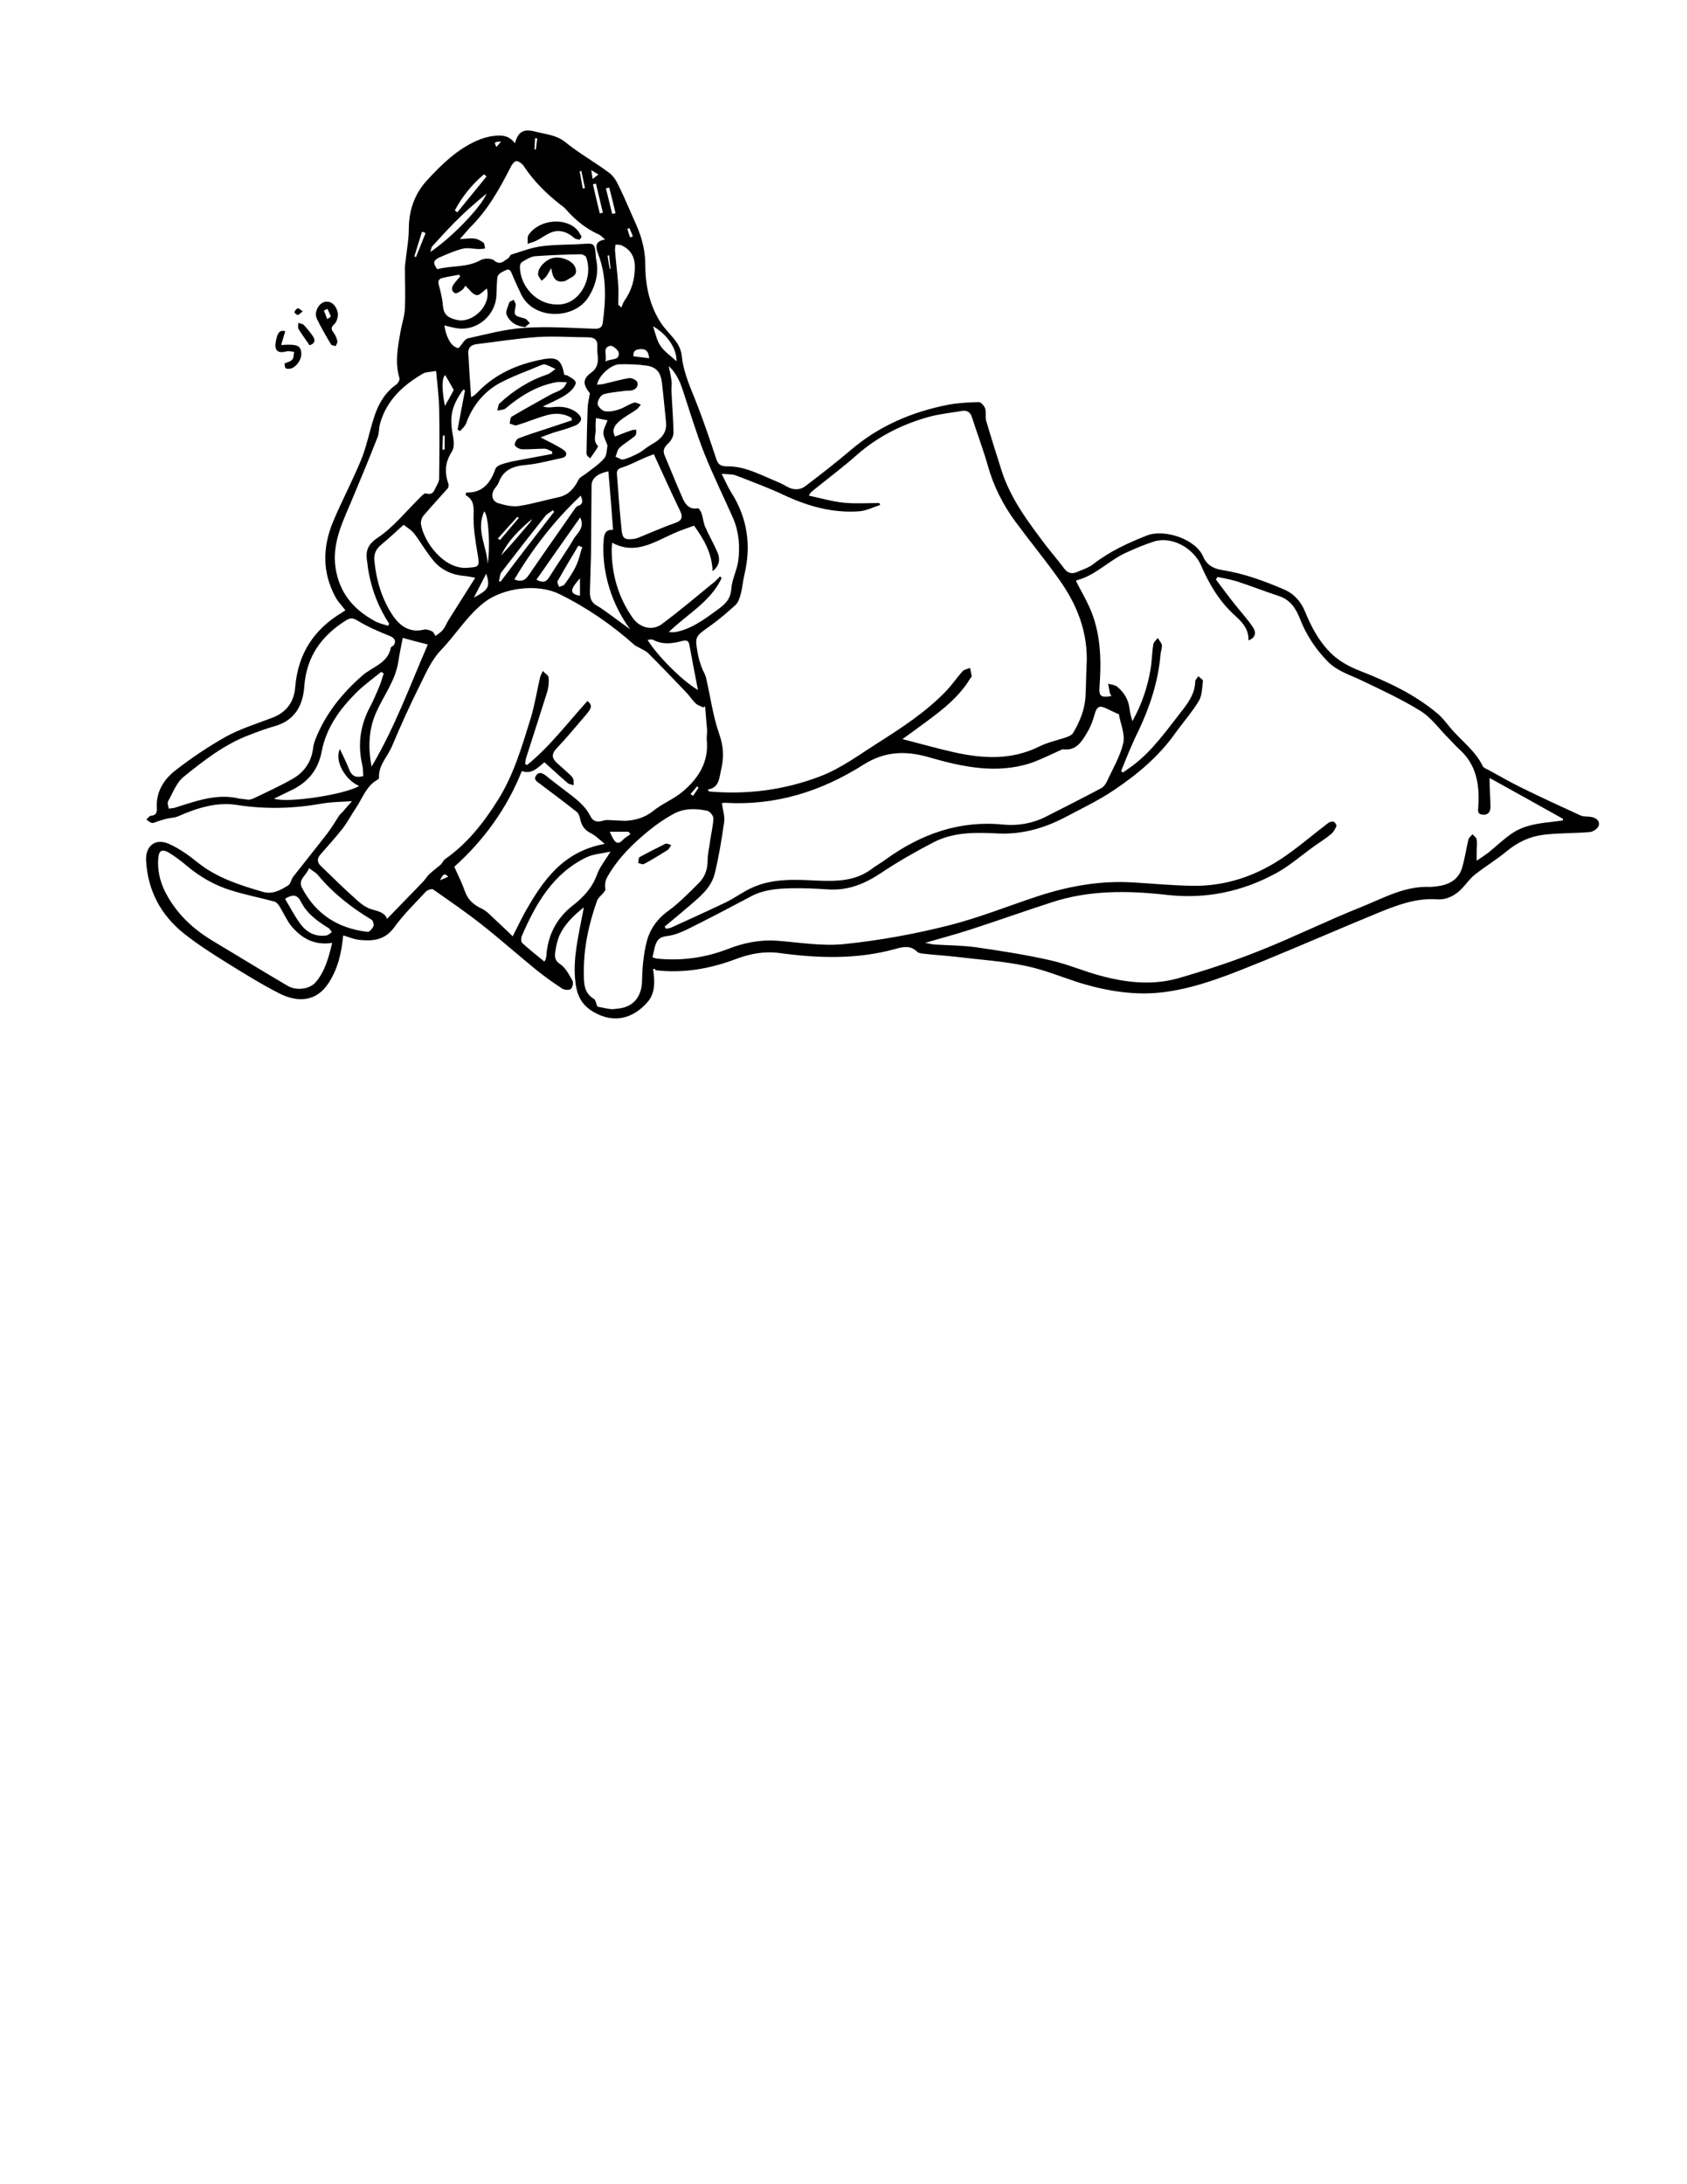 <?xml version="1.0" encoding="utf-8"?>
<!-- Generator: Adobe Illustrator 23.1.0, SVG Export Plug-In . SVG Version: 6.00 Build 0)  -->
<svg version="1.1" id="Layer_1" xmlns="http://www.w3.org/2000/svg" xmlns:xlink="http://www.w3.org/1999/xlink" x="0px" y="0px"
	 viewBox="0 0 612 792" style="enable-background:new 0 0 612 792;" xml:space="preserve">
<g>
	<path d="M236.9,351.4c0.7,4.4,0.9,8.7-2.1,12.1c-5.1,5.7-11.9,7.8-19.4,3.5c-5.2-3-6.4-7.2-6.8-12.4c-0.6-7.7,1.2-15,2.6-22.5
		c0.2-0.8,0.3-1.5,0.6-3.1c-4,3.2-7,6.2-8.9,10.3c-0.7,1.7-1.1,3.6-1.4,5.4c-0.3,1.8-0.5,3.4,1.7,4.9c2,1.3,3.2,3.8,4.5,6
		c0.4,0.7,0,2.5-0.6,3c-0.6,0.5-2.3,0.4-3.1-0.1c-3.4-2.2-6.7-4.6-9.8-7.1c-6.5-5.3-12.8-10.9-19.4-16.1
		c-5.7-4.5-11.7-8.6-17.7-12.8c-0.5-0.3-2,0.2-2.6,0.8c-4,4.3-8.2,8.4-11.6,13.1c-3.4,4.6-7.8,4.9-12.6,4.4c-2-0.2-3.9-1.1-5.8-1.6
		c-0.6,6.1-1.8,11.8-5.2,17.1c-4.5,7.1-11.4,7.2-17.8,4c-6.7-3.4-13.1-7.4-19.4-11.3c-5.3-3.3-10.6-6.7-15.5-10.6
		c-8.3-6.7-13-15.5-13.6-26.3c-0.3-5.4,3.4-8.3,8.3-6.1c3.8,1.7,7.3,4.2,10.6,6.9c7,5.5,15.2,8.1,23.5,10.5c3.4,1,6.4-0.6,9.2-2.4
		c0.9-0.6,1-2.1,1.7-3c4.2-5.4,8.5-10.7,12.6-16c1.5-2,2.7-4.1,4.1-6.2c0.4-0.6,0.9-1,1.4-1.5c0.9-1.1,1.8-2.1,3.3-3.8
		c-4.3,0.3-7.7,0.3-11,0.9c-10.2,1.8-20.3,2.1-30.6,0.5c-7.6-1.2-14.6,1.1-21.5,4.1c-1.3,0.6-2.8,0.5-4.2,0.9
		c-0.9,0.2-1.8,0.5-2.8,0.8c-0.8,0.2-1.7,0.8-2.5,0.7c-0.7-0.1-1.4-0.8-2-1.2c0.5-0.5,1.1-1.4,1.7-1.4c1.8-0.2,2.2-1.1,2.1-2.7
		c-0.4-5.9,2.5-10.5,6.8-13.8c5.8-4.5,11.9-8.6,18.3-12.2c5.1-2.8,10.9-4.6,16.4-6.7c5.4-1.9,8.3-5.8,8.7-11.3
		c1-12.1,6.8-20.9,17-27c0.4-0.2,0.7-0.5,1.2-0.8c-1.2-1.6-2.6-3-3.5-4.6c-5-9.1-4.8-18.4-0.9-27.7c3.2-7.6,7.1-14.9,10.2-22.5
		c2-5,3-10.4,4.7-15.5c1.5-4.6,3.9-8.7,8-11.6c0.6-0.4,1.3-1.7,1.1-2.3c-1.7-5.7-0.6-11.3,0.4-16.9c0.5-2.9,1.5-5.7,1.6-8.6
		c0.2-4.8,0-9.6,0-14.4c0-1.3,0.3-2.6,0.4-4c0.4-3.3,1-6.7,1-10c0-6.8,2-12.8,6.6-17.8c5.3-5.8,10.9-11.2,18.1-14.4
		c1.9-0.8,4-1.5,6.1-1.7c2.8-0.4,5.7-0.2,7.7,2.7c1.1-4.2,3.1-5.4,7.3-4.3c3.7,1,7.4,1.1,10.8,3.7c5,4.1,10.8,7.3,16,11.2
		c1.7,1.2,2.9,3.3,3.8,5.3c2.2,4.5,4.1,9.2,6.2,13.8c2,4.6,3.2,9.3,3.2,14.4c0,7.3,1.5,14.4,5.4,20.6c1.6,2.6,4,4.7,5.8,7.2
		c1,1.4,1.8,3.2,2,4.9c0.6,6.6,3.5,12.4,5.8,18.4c2.4,6.3,4.6,12.7,6.7,19.1c0.7,2.2,1.7,2.8,4,2.8c5.8-0.1,10.9,2.5,16.1,4.7
		c1.9,0.8,3.8,1.6,5.5,2.6c2.4,1.4,4.9,1.4,7-0.3c5.4-4.1,10.8-8.3,16-12.7c10.3-8.9,22.3-14,35.4-16.6c3.7-0.7,7.5-0.9,11.3-1
		c0.8,0,2,1.4,2.3,2.4c0.4,1.3,0,2.9,0.3,4.2c1.8,6.1,3.7,12.1,5.6,18.1c3.3,10.4,9.8,18.9,16.2,27.4c2.2,2.8,4.5,5.5,6.6,8.3
		c1.2,1.6,2.7,2,4.4,1.3c2.1-0.9,4.4-1.6,6.2-3c5.9-4.6,12.5-7.6,19.3-10.3c6.3-2.5,17.8,1.2,20.5,7.7c1.3,3,3.7,4.3,6.8,4.8
		c7.8,1.2,15.2,3.9,22.4,7c3.6,1.5,6.2,4.3,7.7,8c2.1,5.1,4.6,10,8.4,14.1c3.2,3.5,7.1,5.7,11.4,7.4c10,3.9,19.7,8.4,28,15.3
		c1.8,1.4,3.2,3.3,4.7,5.1c3.9,4.8,9.2,8.4,12,14.2c0.3,0.7,1.4,1,2.1,1.4c3.9,2.1,7.8,4.4,11.9,6.4c7.1,3.5,14.3,6.8,21.5,10.1
		c1.1,0.5,2.4,0.3,3.7,0.5c1.8,0.3,3.3,1.3,2.9,3.1c-0.3,1.1-2,2.3-3.2,2.4c-5.6,0.5-11.3,0.3-16.9,1c-4.8,0.6-9.2,2.6-13.1,5.8
		c-3.7,3.1-7.9,5.6-11.7,8.6c-1.7,1.3-3,3.2-4.5,4.8c-2.5,2.8-5.9,4.5-9.4,4.2c-7.6-0.5-14.3,2.1-21,4.8
		c-13.9,5.7-27.6,11.7-41.5,17.4c-11.7,4.7-23.4,9.7-36,11.4c-10.4,1.4-20.6-0.2-30.6-3.2c-6.7-2.1-13.3-4.9-20.2-6.3
		c-8.1-1.7-16.4-2.2-24.6-3.2c-4.1-0.5-8.2-0.7-12.4-1.2c-0.8-0.1-1.7-0.2-2.2-0.7c-2.4-2.4-5.1-1.8-7.9-1
		c-13.8,3.8-27.8,3.4-41.8,1.5c-5.5-0.8-10.8,0.2-15.9,2.1c-9.5,3.6-19.2,5.3-29.3,4.1C237.7,351.2,237.4,351.3,236.9,351.4z
		 M406.7,279.6c0.2,0.2,0.5,0.4,0.7,0.5c1.1-0.8,2.3-1.6,3.4-2.4c7.5-5.6,12.7-13.3,18.4-20.5c2.3-3,4.3-6.1,4.4-10.1
		c0-0.6,0.7-1.2,1.1-1.9c0.6,0.6,1.7,1.2,1.7,1.7c-0.3,2.4-0.3,5.1-1.4,7.1c-2.5,4.2-5.8,7.9-8.6,11.8c-6,8.5-13.8,15-22.3,20.7
		c-5.6,3.8-11.8,6.7-17.8,9.9c-7.7,4-15.8,6.3-24.7,5.8c-7.7-0.4-15.7-0.5-22.9,3.2c-6.5,3.4-12.9,7-19,11.1c-6,4-12.1,6.5-19.3,6
		c-4.5-0.3-9-0.5-13.5-0.4c-4.9,0.1-9.9,0.5-14.4,2.9c-6.8,3.6-13.6,7.2-20.4,10.6c-3.2,1.6-6.6,3.4-10,3.8
		c-2.9,0.3-3.8,1.5-4.5,3.8c-0.3,1.3-0.6,2.6-0.9,3.9c0.7,0.2,1.2,0.5,1.7,0.5c8.8,0.9,17.4-0.3,25.7-3.5c5.6-2.2,11.5-3.4,17.6-3
		c8.3,0.6,16.6,2.1,24.8,1.2c12.6-1.3,25.2-3.6,37.5-6.7c11.2-2.8,22-7.2,33-10.8c11.2-3.6,22.6-5.6,34.4-4.8
		c7,0.4,14.1,1.1,21.1,1.2c11.6,0.2,22.4-3.3,32-9.6c6.1-4,11.7-8.9,17.5-13.3c0.5-0.3,1.4-0.5,1.9-0.3c0.5,0.3,1.1,1.3,0.9,1.6
		c-0.5,1.1-1.1,2.2-2,2.9c-1.9,1.6-4,2.9-6,4.3c-4.6,3.3-8.9,7.1-13.8,9.8c-12.3,6.7-25.6,9.5-39.6,7.9c-14.2-1.6-28.2-1.8-41.9,2.7
		c-9.9,3.2-19.7,6.7-29.6,9.9c-5.2,1.7-10.6,3.1-16.3,4.8c1.4,0.2,2.4,0.5,3.5,0.6c5,0.3,10.1,0.3,15.1,1c9,1.3,18,2.7,26.8,4.7
		c6.4,1.4,12.6,4.2,19,5.8c9.1,2.4,18.4,3.3,27.5,0.7c10.1-2.9,20.1-6.2,29.8-10.1c12.3-4.9,24.2-10.8,36.5-15.7
		c8-3.2,15.8-7.7,24.9-7.3c0.8,0,1.6-0.1,2.4-0.2c4.3-0.5,7.9-2.2,9.3-6.7c1-3.4,1.5-6.9,2.3-10.3c0.2-0.7,1-1.3,1.5-1.9
		c0.5,0.6,1.4,1.2,1.5,1.9c0.2,1.4,0,2.8,0,4.2c0,0.9,0,1.8,0,3.5c1.8-1.2,3-2,4.2-2.9c2.9-2.3,5.6-5,8.6-7c4.1-2.8,9-3.6,13.8-4.1
		c1.6-0.2,3.1-0.4,4.7-0.6c0-0.2,0-0.4,0-0.6c-8.7-4.9-17.4-9.7-26.6-14.8c0,1.5,0,2.1,0,2.8c0.1,2.6,0.3,5.2,0.3,7.7
		c0,1.7-0.8,3-2.8,2.8c-2.1-0.2-1.7-1.5-1.6-3.1c0.5-7.8-0.7-15.1-6.9-20.6c-1.4-1.3-2.7-2.8-4.1-4.2c-3.2-3.2-6-7.2-9.8-9.6
		c-6.9-4.3-14.3-7.7-21.6-11.2c-4.2-2-8.7-3.3-12.2-6.8c-4.4-4.5-7.8-9.6-10.1-15.5c-1.4-3.6-3.4-6.8-7.4-8.2
		c-5.2-1.7-10.3-3.7-15.5-5.4c-2.3-0.7-4.7-1.1-7-1.6c-0.2,0.3-0.4,0.6-0.6,0.9c2.3,3.1,4.6,6.2,7,9.2c2.1,2.7,4.5,5.2,6.4,8.1
		c1.5,2.2,0.7,4-1.6,4.8c0.2-4.1-2.4-6.8-5.1-9.2c-5.5-5-9.2-11.3-12.1-18c-2.7-6.2-10.4-10.6-16.9-8.7c-3.5,1.1-7,2.6-10.3,4.1
		c-6.2,2.8-11.1,8.3-17.9,10c-0.1,0-0.1,0.1-0.2,0.4c1.5,3,3.3,6,4.7,9.1c4.2,9.2,4.5,18.9,3.8,28.8c-0.3,3.8,0.3,4.3,4.3,3.7
		c-0.2-0.4-0.5-0.8-0.6-1.2c-0.2-1.1-0.4-2.2-0.6-3.3c1.2,0.4,2.5,0.4,3.4,1.2c2.5,2.1,4.1,4.8,4.4,8.2c0.2,1.4,0.6,2.8,1,4.2
		c3.4-6.1,5.5-12.3,6.6-18.9c0.5-3,0.5-6,1-9c0.1-0.8,1.1-1.5,1.6-2.3c0.5,0.9,1.3,1.7,1.5,2.6c0.1,1.1-0.4,2.3-0.5,3.4
		c-0.8,9.7-3.8,18.8-7.9,27.5C410.6,269.8,408.7,274.7,406.7,279.6z M256.7,286.3c0.4,0.4,0.5,0.7,0.6,0.7c13.7,1.2,27-0.5,40-5.4
		c7.7-2.9,14.2-7.8,21-12.1c8.8-5.6,17.6-11.3,24.9-18.9c2.2-2.3,4-5,6.1-7.3c0.6-0.6,1.7-0.7,2.6-1.1c0.2,1,0.5,2,0.6,3
		c0,0.3-0.5,0.7-0.7,1.1c-4,6.5-9.9,11.1-15.9,15.5c-2.8,2.1-5.6,4.1-8.5,6.2c6.6,1.7,12.6,3.4,18.8,4.8c10.4,2.3,20.7,2.9,30.8-2.1
		c3.2-1.6,6.8-2.3,10.2-3.5c0.8-0.3,1.8-0.8,2.2-1.6c2.4-4.1,4.2-8.5,4.4-13.3c0.2-3.7,0.2-7.5,0.4-11.2c0.6-11.8-3.5-22-10.2-31.3
		c-5-7-10.5-13.7-15.6-20.6c-4.5-6.1-7.9-12.8-10-20.2c-1.7-6-3.9-11.8-5.8-17.7c-0.6-1.9-1.8-2.6-3.6-2.3
		c-4.1,0.7-8.2,1.1-12.2,2.2c-9.6,2.7-18.4,7.1-26,13.8c-5.3,4.7-11,8.9-16.5,13.4c-0.2,0.2-0.4,0.5-0.9,1.3c4.6,1,8.7,2.2,12.9,2.6
		c4.2,0.4,8.5,0.1,12.7,0.1c0.1,0.2,0.2,0.4,0.3,0.7c-2.5,0.8-5,2.1-7.6,2.3c-9.6,0.7-18.5-1.8-27.1-5.8c-5.7-2.7-11.7-4.9-17.6-7.2
		c-1.4-0.5-3-0.4-5.2-0.6c1.4,2.8,2.3,4.9,3.5,6.8c5.9,9.3,7.3,19.3,4.7,30c-0.5,2.3-0.7,4.6-1.3,6.9c-0.4,1.4-0.9,3-1.9,3.9
		c-3,2.7-6.1,5.4-9.4,7.7c-5.3,3.8-5.4,3.7-4.2,10.2c0.3,1.6,0.8,3.2,1.4,4.8c0.4,1.2,1.2,2.3,1.5,3.5c1.6,6.8,2.5,13.9,4.8,20.5
		c1.6,4.5,1.8,8.5,0.7,13C260.9,282.2,260.9,285.7,256.7,286.3z M255.8,256.2c-0.3,0.1-0.5,0.2-0.8,0.3c-0.9-0.5-2-0.8-2.7-1.5
		c-1.3-1.3-2.3-2.9-3.6-4.2c-4.5-4.7-8.9-9.3-13.5-13.9c-0.9-0.9-2.2-1.4-3.4-2.1c-0.5-0.3-1.1-0.5-1.6-0.9
		c-8.3-7.4-17.3-13.6-27.3-18.5c-7.9-3.9-20.3-2.3-27.2,3c-6.3,4.9-10.3,11.7-15.7,17.3c-3.3,3.4-5.4,8.1-7.5,12.4
		c-3.7,7.4-7.1,14.9-10.3,22.5c-1.6,3.8-5,6.9-4.7,11.5c0,0.2-0.3,0.5-0.5,0.6c-4,2.2-5.4,6.5-7.7,10c-1.7,2.5-3.1,5.2-4.9,7.6
		c-2.6,3.3-5.4,6.4-8.2,9.6c-1.3,1.5-1.1,2.9,0.2,4.1c4.3,4.2,8.6,8.4,13.1,12.4c1.6,1.5,3.6,2.9,5.6,3.4c2.3,0.7,4.5,1.1,5.3,3.4
		c4.4-4.5,8.7-9,13-13.4c0.8-0.8,1.4-1.9,2.2-2.7c1.4-1.3,2.9-2.4,4.3-3.6c0.6-0.6,1-1.6,1.6-2c8-5.6,13.9-13.1,19-21.2
		c5.9-9.3,8.9-19.8,12.1-30.1c1.4-4.7,2.2-9.7,3.3-14.5c0.2-0.8,0.7-1.6,1-2.4c0.7,0.8,2,1.5,2.1,2.3c0.2,1.6,0,3.4-0.4,5
		c-2.5,8-5.1,15.9-7.6,23.8c-0.3,0.8-0.4,1.7-0.5,2.6c0.2,0.1,0.5,0.3,0.7,0.4c8.3-6.7,14.7-15.3,21.9-23.2c2.3,1.7,0.9,3.2-0.1,4.5
		c-3.7,4.3-7.3,8.7-11.2,12.8c-2,2.2-1.4,3.7,0.4,5.3c1.2,1.1,2.5,2.2,3.8,3.4c0.7,0.7,1.5,1.3,1.9,2.1c0.3,0.7,0.2,1.6,0.2,2.4
		c-0.7-0.2-1.7-0.3-2.2-0.8c-2.8-2.4-5.5-4.9-8.4-7.5c-2.4,1.9-4.5,4.5-8.2,3.2c-5.5,13.8-14,25.3-24.5,34.7c1.5,3.3,2.9,6.1,3.9,9
		c1.1,3.1,3.3,4.9,6.1,6.2c0.8,0.4,1.5,0.9,2.1,1.4c3,2.8,6,5.6,9.1,8.6c1.7-3.3,3-6.1,4.5-8.8c6.5-11.5,13.8-22,28.9-24.7
		c-2-1.6-3.4-3.1-5.1-3.9c-2.2-1.1-3.3-2.7-3.8-5c-0.2-1-0.6-2.3-1.4-2.8c-4.3-3.4-8.7-6.7-13.1-10c-1.1-0.8-2.6-1.6-1.5-3.1
		c1-1.5,2.3-0.9,3.6,0.1c2.2,1.8,4.5,3.5,6.7,5.2c3.5,2.7,7.2,5.2,9.3,9.3c0.9,1.9,2.3,2.5,4.6,1.8c1.5-0.5,3.2-0.1,4.9-0.1
		c1.3,0,2.6,0.2,3.9,0.1c3.4-0.3,6.5-1.2,9.4-3.5c3.3-2.7,7.5-4.3,10.8-7.1c5.7-4.8,9.5-10.7,8.7-18.8c-0.1-1.2,0.2-2.5,0.1-3.7
		C256.3,262,256,259.1,255.8,256.2z M241.1,336c0.2,0.3,0.4,0.5,0.5,0.8c0.7-0.2,1.4-0.2,2-0.5c6.6-3,13.2-6,19.7-9.1
		c3.3-1.6,6.3-3.9,9.7-5.4c7.4-3.3,15.4-2.9,23.2-2.5c7.1,0.3,14,0.3,20-4.2c1.7-1.3,3.6-2.3,5.3-3.6c12.7-9.1,26.6-14.1,42.5-12.5
		c5.3,0.5,10.6-0.4,15.5-2.9c6.7-3.4,13.4-6.8,20-10.3c0.9-0.5,1.7-1.6,2.1-2.5c2.1-4.6,4.8-9.1,5.9-13.9c0.7-3.2-1-6.9-1.6-10.4
		c0-0.1-0.4-0.2-0.7-0.3c-1-0.5-2-0.9-3-1.4c-3.1-1.6-4.2-1.5-5.1,1.7c-0.6,2.3-1.5,4.6-2.7,6.6c-1.9,3.2-3.9,6.7-8.6,6.1
		c-0.5-0.1-1.1,0.4-1.7,0.6c-3.4,1.5-6.7,3.2-10.2,4.4c-12.6,4.1-25.1,1.3-37.2-2.2c-8.5-2.4-15.9-2-23.5,2.8
		c-15.3,9.7-31.9,14.9-50.2,13.8c-0.5,0-1,0.1-1.1,0.1c0.3,2.5,1.1,4.8,0.8,6.9c-0.9,6.2-1.9,12.5-3.4,18.6
		c-1.3,5.4-5.7,8.7-9.6,12.1C246.9,331.2,244,333.6,241.1,336z M258.5,207.1c-0.2-6.7-3.3-11.7-6.7-16.5c-2.8,1-5.2,1.8-7.6,2.9
		c-7,3.1-13.8,7.8-22.1,3.3c-0.1,1-0.2,1.7-0.2,2.4c0,9.1,2.4,17.4,7.6,24.8c2.5,3.6,7.1,4.9,10.6,2.3c6.6-4.9,12.8-10.2,19.2-15.4
		c0.7-0.6,1.3-1.3,1.9-1.9c0.2,0.2,0.4,0.4,0.6,0.6c-4,8.6-12.4,13-19.2,19.6c1.1,0,1.8,0.1,2.4,0c5.9-1.1,10.6-4.7,15.3-8.1
		c2.6-1.9,4.7-3.7,5-7.5c0.2-3.4,2-6.7,2.5-10.1c0.7-5.2,0.3-10.5-1.8-15.5c-3.5-7.9-7.3-15.6-10.5-23.6c-3-7.6-5.3-15.4-7.9-23.2
		c-1-3.1-2.4-6-5-8.5c0.4,2.1,0.8,3.7,1,5.4c0.2,1.3-0.1,2.6,0,3.9c0.2,5,0.7,10.1,0.7,15.1c0,1.3-1,2.9-2,3.8
		c-1.4,1.3-1.9,2.5-1.2,4.2c2.2,5.2,4.3,10.5,6.6,15.7c1,2.2,2.5,4.1,5.5,3.5c0.3-0.1,1,1.1,1.3,1.8c0.5,1.6,0.7,3.4,1.3,4.9
		c1.3,3,3,5.9,4.3,8.9C261.5,202.8,260.9,205.3,258.5,207.1z M216.7,365c1.6,0.3,3.2,0.7,4.8,0.9c0.9,0.1,1.9-0.1,2.9-0.2
		c5.4-0.6,8.3-4.3,8.5-9.7c0.1-4.8,0.5-9.8,1.7-14.5c1.1-4.4,3.7-8.2,7.7-11.1c4.1-3,7.7-6.7,11.3-10.3c2.1-2.1,3.1-4.9,3.1-8
		c0-2.4,0.6-4.7,0.9-7.1c0.4-2.8,1.1-5.6,1.2-8.3c0-0.9-1.3-2.5-2.2-2.7c-4.2-0.9-8.5-1-12.4,1.2c-3.1,1.7-6,3.7-8.7,5.9
		c-5.8,4.7-11.1,9.9-14.9,16.4c-0.9,1.5-1.3,2.9-1,4.8c0.2,1.2-2.4,2.7-3,4.3c-3,8.4-4.9,17.1-4.8,26.1c0,3.6-0.1,7.4,3.8,9.6
		C216.2,362.9,216.3,364.1,216.7,365z M90.2,290c0.5-0.1,1.1-0.2,1.6-0.4c4.8-2.3,9.6-4.5,14.2-7.1c4.3-2.4,7-6.2,7.6-11.3
		c0.1-1.1,0.5-2.3,0.9-3.3c3.6-9.1,9.6-16.5,16.9-22.9c3.6-3.2,9.3-4.4,10.4-10.2c0.1-0.3,0.7-0.5,1-0.8c1.1-1.5,0.3-2.7-1.4-3.4
		c-4-1.6-8-3.3-11.6-5.5c-1.7-1.1-2.7-1.1-4.2-0.2c-8.8,5.5-14.4,13-15.2,23.9c-0.5,7-3.4,12.4-10.7,14.5c-3.2,0.9-6.4,2.1-9.5,3.3
		c-8.9,3.4-16.3,9.2-23.6,15.1c-2.6,2.1-3.9,5.8-5.6,8.8c-0.4,0.7,0.1,1.8,0.2,2.7c0.8-0.1,1.7-0.1,2.5-0.4
		c7.6-2.4,15.1-5.2,23.2-3.2C88,289.7,89,289.8,90.2,290z M140.8,226.9c0.1-0.2,0.2-0.5,0.4-0.7c-3.8-5.8-6.3-12.1-7.5-18.9
		c-0.2-1-0.3-1.9-0.4-2.9c-0.7-3.9-0.5-6.6,3.7-9.4c5.7-3.8,10.2-9.5,15.2-14.4c0.7-0.7,1.7-1.8,2.2-1.7c1.7,0.5,2.7,0.1,3.3-1.4
		c0.6-1.3,1.5-2.5,1.6-3.8c0.1-8.6,0.2-17.2,0-25.9c-0.1-4.4-0.7-8.8-1.1-13.3c-2,0.4-3.6,0.3-4.8,1c-7.2,4.2-13.1,9.6-15.5,18
		c-0.5,1.7-0.3,3.6-1,5.2c-3.2,8.2-6.6,16.3-10,24.4c-3.4,7.9-6.9,15.6-4.8,24.8c1.9,8.2,6.8,13.4,13.7,17.2
		C137.3,226,139.1,226.4,140.8,226.9z M168.7,141.5c-0.2-0.1-0.5-0.1-0.7-0.2c-4.4,6.3-5,9.9-3.6,17.2c0.3,1.7,0.4,4-0.5,5.3
		c-2.4,3.7-2.7,7.4-1.3,11.4c0.2,0.6,0.2,1.5-0.2,1.9c-2.9,3.3-5.9,6.5-8.7,9.8c-0.7,0.8-1.1,2.1-1,3.1c1.1,6.8,8.5,16.4,16.6,15.9
		c4.4-0.3,4.8-0.3,4-4.8c-0.8-4.7-1.6-9.5-1.5-14.2c0.1-3.1,0.2-5.6-2.8-7.3c-0.1-0.1,0-0.5,0.1-1c5.9,0.2,8.8-3.4,10.6-8.5
		c0.2-0.7,1.1-1.3,1.9-1.6c1.4-0.5,2.9-0.9,4.3-1.2c4.8-0.9,9.6-1.8,14.4-2.7c0-0.3,0-0.6,0-0.9c-0.9-0.3-1.8-1-2.8-1
		c-2.7,0-5.4,0.3-8.1,0.2c-0.9,0-2.2-0.7-2.6-1.4c-0.3-0.5,0.5-2.2,1.2-2.5c3.3-1.3,6.8-2.4,10.2-3.5c3.1-1,6.2-2.1,9.3-3.1
		c-0.1-0.3-0.1-0.6-0.2-0.9c-2.7-1.6-5.8-1.8-8.7-1c-3.8,1-7.4,2.6-11.2,3.7c-0.7,0.2-1.7-0.4-2.5-0.6c0.2-0.9,0.2-2.2,0.7-2.5
		c4.7-2.8,9.5-5.4,14.3-8.1c2-1.1,4.6-1.3,5.7-4.4c-1.5,0-2.7-0.2-3.8,0c-7.1,1.3-12.9,4.9-18.4,9.5c-0.7,0.6-2,0.5-3,0.8
		c0.3-0.9,0.3-2.1,0.8-2.6c5.1-4.7,10.7-8.3,17.3-10.5c1.1-0.4,2-1.3,3-2c-1.2-0.6-2.4-1.2-3.6-1.6c-0.4-0.2-1.1,0-1.6,0.2
		c-5.1,2.2-10.4,4-15.2,6.6c-5.7,3.2-9.7,8.2-12,14.5c-0.4,1.1-1.4,1.9-2.2,2.8c-0.3-0.2-0.6-0.3-0.9-0.5
		C166.9,150.9,167.8,146.2,168.7,141.5z M166.8,86.7c2-0.1,3.7-0.4,5.3-0.2c1.1,0.1,2.3,0.8,3.3,1.5c0.4,0.3,0.4,1.4,0.6,2.1
		c-0.7,0.1-1.4,0.2-2.1,0.2c-2.1,0-4.2-0.6-6.1-0.1c-2.9,0.7-5.7,2-8.5,3.2c-0.8,0.3-1.8,1.2-1.8,1.8c0,0.8,1,2.5,1.2,2.4
		c5.2-1.4,10.8-0.5,15.7-3.3c1.2-0.7,3.8-0.7,4.8,0.1c2.3,2,3.5,0.2,5.1-0.7c0.5-0.3,0.7-1.2,1.2-1.4c3.6-1.1,7.2-2.5,10.9-3
		c5.2-0.7,10.6-0.5,15.8-0.9c2.8-0.2,3.5,0,3.8,2.8c0.1,0.8,0.1,1.6,0.2,2.4c1.1,5.1,0.1,9.6-2.7,14.1c-5,8.1-19.6,8.5-24.3-0.7
		c-1-2.1-2-4.2-2.9-6.3c-1.4-3.5-1.4-3.6-4.6-1.8c-0.6,0.3-1.3,1.2-1.3,1.9c-0.2,2-0.2,4.1-0.3,6.1c-0.2,7.2-6.7,13-13.8,12.2
		c-1.7-0.2-3.4-0.7-5.1-1.1c0.8,5.1,3,8.1,5.2,8.2c1.3-1.4,2.1-3.2,3.3-3.5c6.7-1.5,13.4-3.3,20.2-3.8c8.5-0.6,17.1,0,25.6,0.3
		c2,0.1,3-0.4,3.2-2.4c1.1-8.3,1.4-16.6-1.7-24.7c-1.3-3.3-0.7-4.6,2.5-5.3c-1-0.8-1.6-1.5-2.3-1.8c-4.7-2.1-8.6-5.3-11.9-9.1
		c-0.6-0.7-1.3-1.2-2-1.7c-5.1-4-9.7-8.5-13.3-14c-0.5-0.8-1.7-1.7-2.6-1.8c-0.6-0.1-1.6,1.1-2,1.9c-4.1,8.1-8.5,16-15.1,22.4
		C169.1,84.1,168.1,85.3,166.8,86.7z M170.9,144c0.7-0.4,1-0.5,1.1-0.6c0.4-0.3,0.8-0.7,1.2-1.1c6.5-6.8,14.7-10.3,23.7-12
		c5.4-1,6.8,0.3,7.8,5.6c0.4,0.1,0.9,0.1,1.2,0.3c1.1,0.7,2.5,1.3,2.9,2.3c0.3,0.7-0.7,2.2-1.5,3c-1,1-2.3,1.9-3.6,2.6
		c-2.2,1.2-4.5,2.2-6.8,3.3c1.4,0.4,2.7,0.4,4,0.2c2.9-0.3,5.7,0.1,8.1,1.8c0.8,0.6,1.9,1.7,1.8,2.6c0,0.8-1.2,2-2.1,2.3
		c-2.6,1.1-5.3,1.8-8,2.6c-1.7,0.6-3.3,1.2-4.6,1.7c2.9,1.5,5.7,2.8,8.3,4.5c1.5,1,1.4,2.6-0.7,3c-4.3,0.9-8.6,2.1-12.9,2.5
		c-4.6,0.4-8.2,1.7-9.9,6.4c-0.3,0.7-0.8,1.3-1.3,2c-1.7,2.1-1.2,4.8,1.3,5.5c2.3,0.7,4.9,1.3,7.2,1c4.9-0.7,9.7-2.2,14.5-3.2
		c3.7-0.8,5.7-3.2,7.3-6.4c0.5-0.9,1.7-1.4,2.6-2.1c2.3-1.8,4.8-3.4,6.7-5.6c1-1.2,0.9-3.4,1.2-4.6c-0.6-1.8-1.5-3.2-1.5-4.6
		c0-1.5,0.9-2.9,1.5-4.6c-1.4-0.3-2.7-0.5-4.2-0.8c-0.1,1.5-0.2,2.6-0.1,3.8c0.2,2.1-1.2,4.3,0.8,6.3c0.3,0.3-1.8,3-2.8,4.5
		c-0.4-0.4-1-0.7-1.2-1.2c-0.2-0.6-0.1-1.4-0.1-2.1c0.1-5.1,0.2-10.3,0.4-15.4c0.1-1.5,0.5-3.1,0.8-4.9c-2.6-3.2-2.7-5.2,0.5-7.5
		c1.9-1.4,2.5-3.1,2.4-5.3c-0.1-1.3-0.3-2.7-0.2-4c0.2-2.5-1-3.5-3.4-3.5c-6.1,0-12.2-0.5-18.2-0.1c-7.4,0.5-14.8,1.7-22.3,2.6
		c-2.1,0.3-3.1,1.4-2.9,3.6C170.2,133.6,170.5,138.6,170.9,144z M120.5,341.9c-6.5,1-11.1-1.7-14.8-6.1c-1.7-2.1-2.8-4.7-4.2-7
		c-0.5-0.8-1.2-1.7-2-1.9c-5.2-1.4-10.4-2.4-15.5-4c-6-1.8-11.4-4.9-16.3-9c-2-1.7-4.1-3.3-6.4-4.7c-2.6-1.5-3.7-0.8-3.9,2.2
		c-0.4,6,1.6,11.2,5,16.2c3.8,5.6,8.7,9.9,14.5,13.4c9.2,5.5,18.3,11.1,27.5,16.5c3.3,1.9,8,1.1,10.1-1.3
		C117.8,352.3,119.2,347.5,120.5,341.9z M146.4,190.3c-2.4,2.2-5.2,4.8-8.2,7.3c-1.8,1.5-2.6,3.3-2.4,5.6c0.7,7.2,2.7,14,6.7,20
		c2.5,3.7,6.1,6.4,11.3,5.1c0.9-0.2,2,0.2,2.9,0.6c0.6,0.3,0.9,1.1,1.3,1.7c1-0.8,2.1-1.4,2.8-2.4c0.8-1,1.3-2.4,2-3.5
		c3.1-4.9,6.2-9.8,9.6-15.2c-1.6-0.3-2.5-0.5-3.4-0.6c-4.5-0.3-8.5-1.9-11.5-5.3c-2.4-2.8-4.3-6-6.4-9c-0.5-0.7-1.1-1.5-1.8-2.1
		C148.6,191.8,147.7,191.3,146.4,190.3z M131.8,281.4c-0.1-1.5-0.1-2.8-0.4-4.1c-1.7-7.4-0.7-14.4,2.9-21.1c1.3-2.4,2.3-5,3.4-7.5
		c0.6-1.5,1-3,1.5-4.5c-0.3-0.2-0.6-0.4-0.9-0.6c-3,2.5-6.3,4.8-9.1,7.6c-6,6-10.9,12.8-12.5,21.3c-1.3,6.7-4.9,11-10.7,13.9
		c-2.1,1-4.2,2-6.6,3.2c5,1.7,25.7-1.5,30.9-4.6c-5-2.1-9.1-9.1-7-13.4c1.3,2.8,2.5,5.1,3.4,7.5C127.6,281.3,129,282.2,131.8,281.4z
		 M216.6,139.5c0.7-0.1,1.4-0.1,2-0.2c3.2-0.7,6.5-1.7,9.7-2.2c0.9-0.1,2.6,0.7,2.9,1.5c0.5,1.5-0.6,2.7-2.2,3
		c-0.7,0.1-1.4,0-2.1,0.1c-2.7,0.4-5.4,0.5-8,1.3c-1,0.3-2.1,2.2-2.1,3.4c0,0.9,1.5,2.5,2.6,2.7c1.7,0.3,3.6-0.1,5.3-0.7
		c1.8-0.6,3.4-1.8,5.3-2.4c0.7-0.2,1.6,0.4,2.5,0.7c-0.5,0.6-1,1.4-1.6,1.8c-2.1,1.5-4.4,2.6-6.3,4.3c-1.3,1.2-2.9,2.8-1.5,5.5
		c2-0.8,4-1.6,6.1-2.3c0.5-0.2,1.1-0.1,1.6-0.2c0,0.6,0.1,1.4-0.2,1.9c-0.2,0.5-0.9,0.9-1.3,1.2c-1.5,1.2-3.2,2.2-4.6,3.5
		c-0.8,0.8-0.9,2.1-1.4,3.2c1,0.4,2.1,1.2,2.9,1c1.9-0.5,3.7-1.4,5.5-2.3c1.6-0.9,3-2.2,4.6-3.1c3.2-1.8,5.8-4,5.3-8.3
		c-0.5-4.7-0.9-9.5-1.5-14.3c-0.4-3.5-2-5.5-5.4-6c-3.4-0.5-6.8-0.6-10.2-0.5C221.2,132.4,217,136.6,216.6,139.5z M237.2,164.7
		c-0.9,0.3-2,0.8-3.1,1.2c-2.8,1.2-5.5,2.7-8.4,3.6c-1.6,0.5-2,1.1-1.9,2.5c0.5,6.7,1,13.4,1.7,20.1c0.3,3.3,1.2,3.7,4.5,3.3
		c0.5-0.1,1.1-0.2,1.5-0.4c4.5-1.8,8.9-3.8,13.5-5.4c2.6-0.9,2.7-2.3,1.7-4.4C243.5,178.6,240.5,171.9,237.2,164.7z M197.5,348.7
		c0.3-0.7,0.5-0.8,0.5-1c0.1-0.3,0.1-0.7,0.2-1.1c0.5-7.5,3.7-13.6,9.4-18.1c4-3.1,7.2-6.5,9-11.4c1-2.8,3-5.2,4.9-8.3
		c-3.3,0.7-6.2,0.9-8.6,2c-12.2,5.8-18.5,16.8-23.6,28.6c-0.3,0.7-0.3,2.1,0.1,2.5C191.9,344.2,194.6,346.3,197.5,348.7z
		 M220.7,170.9c-4,0.8-6.1,2.6-6.1,5.2c-0.1,8.4-0.1,16.7-0.2,25.1c-0.1,4.5-0.3,9-0.4,13.5c0,2.1,0.5,3.8,2.5,4.9
		c2,1.1,3.8,2.6,5.7,3.9c2.2,1.6,4.3,3.2,6.4,4.7c-8.2-11.2-10.3-23.5-9.6-32.4c0.2-2.2,0.6-3.8,3.4-3.7
		C221.9,184.9,221.3,177.9,220.7,170.9z M134.8,278c8.5-14.4,13.9-29.3,20.4-44.3c-3.2-0.8-6.2-1.6-9.1-2.4
		c-0.6,3.2-1.2,5.9-1.6,8.6c-1,6.7-5.1,12-7.8,17.9C133.8,264.1,133.4,270.5,134.8,278z M201.9,110.4c8.2,0.5,13.6-9.5,10.7-17.2
		c-0.2-0.5-1.3-1-2-1c-5.5,0.1-10.9,0.3-16.4,0.7c-1.6,0.1-3.3,1.2-4.8,2.1c-0.5,0.3-0.8,1.1-0.8,1.7
		C188.7,104.1,194.9,110.4,201.9,110.4z M112.1,314.8c-0.9,2.7-4.2,4.1-2.5,7.2c5,9.6,13.2,14.7,23.8,15.9c0.6,0.1,1.7-1.2,2.1-2.1
		c0.2-0.6-0.2-2-0.7-2.3c-7.5-4.5-14.2-9.8-19.8-16.6C114.2,316.2,113.3,315.7,112.1,314.8z M166.9,100.3c-0.1-0.2-0.2-0.5-0.3-0.7
		c-2,0.4-4.1,0.7-6.1,1.2c-1.4,0.3-1.7,1.2-1.3,2.6c0.7,2.5,1.3,5,1.5,7.6c0.3,3.3,2.1,4.3,5,5c5.7,1.4,12.7-5.3,10.9-11.4
		c-1.1,0.8-2.6,2.6-3.7,2.4c-1.5-0.2-2.6-2.1-4.1-3.4c-0.1,0.2-0.5,1-1.1,1.5c-0.8,0.6-2.1,1.5-2.7,1.2c-1.4-0.8-1.2-2.2-0.3-3.4
		C165.4,102,166.1,101.2,166.9,100.3z M253.2,250.2c-1.1-5.6-2.1-10.9-3.1-16.3c-0.3-1.9-1.4-1.8-2.9-1.4c-3.5,0.9-6.9,1.3-10.3-0.5
		c-0.5-0.3-1.2,0-2,0C238.4,237.7,247.4,246.8,253.2,250.2z M210.7,179.7c-9.5,9-17.4,19.1-24.1,30.4c2.5,1,3.8,0.4,5.1-1.4
		c5.6-8.2,11.3-16.2,16.9-24.3c0.2-0.3,0.6-0.8,0.9-0.9C211.8,182.9,211.3,181.4,210.7,179.7z M224.3,110.5c0.4,0.3,0.7,0.7,1.1,1
		c0.4-0.8,0.6-1.7,1.1-2.4c2.7-3.8,3.9-8.1,3.8-12.7c-0.1-3.5-1.7-6.1-5-7.5c-0.6-0.2-1.3-0.2-2-0.2c-0.1,0.7-0.2,1.3-0.2,2
		c0.3,3.9,0.8,7.7,1.1,11.6C224.5,105,224.3,107.7,224.3,110.5z M103.4,325.9c1.9,3.2,3.6,6.5,5.7,9.3c2.2,2.9,5.4,4.6,9.3,4
		c0.7-0.1,1.3-0.8,2-1.2c-0.5-0.6-0.8-1.3-1.4-1.6c-3.9-2.4-7.6-5.1-9.7-9.2C107.9,324.4,106.4,324.1,103.4,325.9z M210.5,187.6
		c-5.5,7.8-10.7,15.1-15.9,22.6c2.5,1.3,3.6,0.8,4.7-1c2.9-4.7,6.1-9.1,8.9-13.9C209.5,193.2,212.2,191.4,210.5,187.6z M176.5,70.2
		c-1.9,1.6-5.6,4.6-9,7.9c-3.7,3.5-7.1,7.3-10.6,11.1c-0.5,0.5-0.5,1.5-0.8,2.2C165.4,85,175.1,74.1,176.5,70.2z M201,185.6
		c-0.1-0.2-0.3-0.4-0.4-0.6c-0.9,0.7-2,1.2-2.7,2c-5.4,6.8-10.7,13.6-16,20.5c-0.6,0.8-0.6,2.2-0.9,3.3c0.2,0,0.4,0,0.6,0.1
		C188,202.4,194.5,194,201,185.6z M211.2,198.4c-0.5-0.2-0.9-0.4-1.4-0.5c-2.5,4.2-5.1,8.5-7.5,12.8c-0.3,0.5,0.3,1.4,0.5,2.1
		c0.7-0.3,1.7-0.4,2-0.9c1.6-2.2,3.2-4.5,4.3-7C210.1,202.8,210.5,200.5,211.2,198.4z M245.4,131c0.2-4.6-3.4-9.8-8.5-12.7
		c0.9,2.5,1.3,5.1,2.7,7.1C241,127.5,243.3,129,245.4,131z M176.9,204.5c1-5.8,0.4-17.4-1.2-19.1
		C172.5,192.2,176.7,198.2,176.9,204.5z M176.5,64c-0.3-0.3-0.6-0.5-0.9-0.8c-4.4,3.7-7.9,8-10.6,13.1c0.3,0.2,0.6,0.5,0.9,0.7
		C169.4,72.7,173,68.3,176.5,64z M161.4,147.2c1.3-2.3,2.4-4.2,3.2-5.8c-1.1-2-2.1-3.7-3.1-5.4C160.3,137,160.2,141,161.4,147.2z
		 M219.6,131.1c2.1-1.2,5-0.2,4.9-3c0-1-2.2-2.9-3.1-2.7C218.4,126,220.3,128.6,219.6,131.1z M228.7,302.5c-0.2-0.3-0.5-0.6-0.7-0.9
		c-1.3,0-2.6,0-3.9,0c-1,0-1.9,0-2.9,0c0.5,1,0.9,2.1,1.6,3.1c0.9,1.2,1.9,1.2,3,0C226.6,303.8,227.7,303.2,228.7,302.5z M176.4,208
		c-1.5,2.9-3,5.8-4.5,8.7C177.3,213.8,177.9,212.8,176.4,208z M193,188.2c-4.5,3.8-8.7,7.8-11.2,13.2c3.7-3.9,7.1-8,10.6-12.1
		C192.6,188.9,192.8,188.6,193,188.2z M235.5,129.9c-0.2-2.5-1.2-3.4-3-3.3c-1.4,0.1-2.9,0.2-2.7,2.6
		C231.6,129.4,233.4,129.6,235.5,129.9z M210.4,209.7c-3,3.4-4.5,5.6,0,6.3C210.4,214,210.4,212,210.4,209.7z M216.2,66.6
		c-0.4,0.1-0.7,0.1-1.1,0.2c0.8,3.5,1.6,7.1,2.5,10.6c0.4-0.1,0.7-0.2,1.1-0.3C217.9,73.6,217,70.1,216.2,66.6z M221,68
		c-0.4,0.1-0.8,0.2-1.2,0.3c0.8,3.1,1.5,6.2,2.3,9.3c0.4-0.1,0.8-0.2,1.2-0.3C222.6,74.2,221.8,71.1,221,68z M150.3,93
		c0.2,0.1,0.4,0.1,0.6,0.2c1.2-2.9,2.3-5.8,3.5-8.7c-0.4-0.2-0.8-0.3-1.3-0.5C152.2,87,151.2,90,150.3,93z M180.6,195.3
		c0.3,0.2,0.6,0.4,0.8,0.5c2.3-2.7,4.5-5.3,6.8-8c-0.2-0.1-0.3-0.3-0.5-0.4C185.3,190,183,192.6,180.6,195.3z M161.3,157.9
		c-0.2,0-0.4,0-0.6,0.1c-0.1,1.7-0.2,3.3-0.2,5c0.3,0,0.5,0,0.8,0C161.3,161.3,161.3,159.6,161.3,157.9z M211.4,68.3
		c0.3,0,0.6-0.1,0.8-0.1c-0.4-2.1-0.9-4.1-1.3-6.2c-0.2,0-0.4,0.1-0.6,0.1C210.7,64.2,211,66.3,211.4,68.3z M228.6,86.1
		c0.3-0.1,0.7-0.3,1-0.4c-0.4-1-0.8-2-1.3-3c-0.2,0.1-0.5,0.2-0.7,0.3C227.9,84,228.2,85.1,228.6,86.1z M250.5,287.9
		c0.3,0.2,0.6,0.5,0.9,0.7c0.7-1,1.4-2,2-3c-0.2-0.2-0.4-0.3-0.5-0.5C252.1,286.1,251.3,287,250.5,287.9z M194.9,50.2
		c-0.3,0-0.5-0.1-0.8-0.1c-0.1,1.4-0.1,2.7-0.2,4.1c0.2,0,0.4,0,0.5,0C194.6,52.8,194.7,51.5,194.9,50.2z M214.5,61.7
		c0.2,1.3,0.3,2,0.5,3.2c0.8-0.7,1.3-1,2.1-1.6C216.1,62.7,215.5,62.3,214.5,61.7z M162.6,317.9c-1.3-1.3-1.7-1.2-3,1.3
		C160.5,318.8,161.5,318.4,162.6,317.9z M221.2,97.5c0.1,0,0.2,0,0.3-0.1c-0.2-1.6-0.4-3.2-0.5-4.8c-0.2,0-0.4,0.1-0.6,0.1
		C220.6,94.3,220.9,95.9,221.2,97.5z M180.1,53.3c0.5-0.6,1-1.2,1.7-2C179.2,51.5,179.2,51.5,180.1,53.3z"/>
	<path d="M118.3,109.4c2.5-0.1,3.7,1.9,4.2,3.8c0.3,1.2-0.2,3.3-1.1,4.2c-1.3,1.2-1.4,1.9-0.4,3.2c0.7,0.9,1.1,2,1.4,3.1
		c0.1,0.5-0.4,1.2-0.6,1.8c-0.6-0.2-1.4-0.2-1.7-0.6c-1.8-3-3.6-6.1-5.1-9.2C113.7,113.2,115.8,109.5,118.3,109.4z M118.8,112
		c-0.4,0.2-0.9,0.4-1.3,0.6c0.4,1,0.8,2.1,1.2,3.1c0.5-0.3,1.3-0.8,1.3-0.9C119.7,113.8,119.2,112.9,118.8,112z"/>
	<path d="M102,125.1c5.8-0.4,7.1,0.2,7.3,2.9c0.2,2.5-2.1,5.5-4.2,5.7c-1.6,0.1-1.7,0-1.9-1.9c1.1-0.5,2.3-0.7,2.9-1.5
		c0.5-0.6,0.4-1.8,0.6-2.7c-0.9-0.1-1.8-0.4-2.7-0.2c-3.3,0.9-4.6-0.3-3.9-3.8c0.6-3.1,1.4-4,3.4-3.5
		C103,121.7,102.5,123.3,102,125.1z"/>
	<path d="M112.3,125.2c-1.4-2.1-2.8-3.9-4-5.9c-0.3-0.5-0.1-1.4-0.1-2.2c0.7,0.2,1.5,0.3,2,0.7c1.2,1.3,2.3,2.7,3.3,4.1
		C114.6,123.6,114.1,124.6,112.3,125.2z"/>
	<path d="M109.8,112.9c-0.8,0.6-1.3,1.3-1.8,1.3c-0.4,0-1.2-0.8-1.2-1c0.2-0.6,0.7-1.2,1.2-1.4C108.4,111.7,109,112.3,109.8,112.9z"
		/>
	<path d="M243.5,306.4c-0.6,0.9-0.8,1.4-1.1,1.7c-2.9,1.8-5.8,3.6-8.8,5.2c-0.5,0.3-1.4-0.2-2.1-0.4c0.2-0.7,0.1-1.8,0.5-2.1
		c3.1-1.7,6.3-3.3,9.5-4.9C242,305.8,242.7,306.2,243.5,306.4z"/>
	<path d="M211,85.8c-0.3,0.5-0.6,1.1-0.8,1.1c-0.6-0.1-1.4-0.2-1.9-0.6c-2.2-2-4.8-3-7.5-2.3c-2.2,0.6-4.2,2.3-6.3,3.3
		c-1,0.5-2.1,0.7-3.1,1.1c0.1-1.1-0.2-2.5,0.4-3.3c4-5.7,13.7-6.4,17.8-1.5C210.1,84.2,210.5,85,211,85.8z"/>
	<path d="M190.6,118.6c-3.6-0.3-5.7-2-6.8-4.4c-0.5-1.2,0.5-3.1,1-4.6c0.2-0.4,1.1-0.6,1.6-0.9c0.2,0.7,0.8,1.4,0.7,2
		c-0.7,3.8-0.8,3.7,3.3,4.8c0.7,0.2,1.2,1.1,1.8,1.7C191.5,117.7,190.8,118.3,190.6,118.6z"/>
	<path d="M200,97.2c-0.9,1.4-1.3,2.3-1.8,3c-0.5,0.6-1.1,1.1-1.7,1.6c-0.5-0.8-1.3-1.6-1.3-2.4c-0.1-2.4,2.9-5.4,5.6-5.9
		c3.1-0.6,7.1,1.2,7.9,3.5c0.5,1.3,0.4,2.6-1.1,3.4c-1,0.5-1.9,1.3-3,1.6C201.5,102.6,200.4,100.6,200,97.2z"/>
</g>
</svg>

